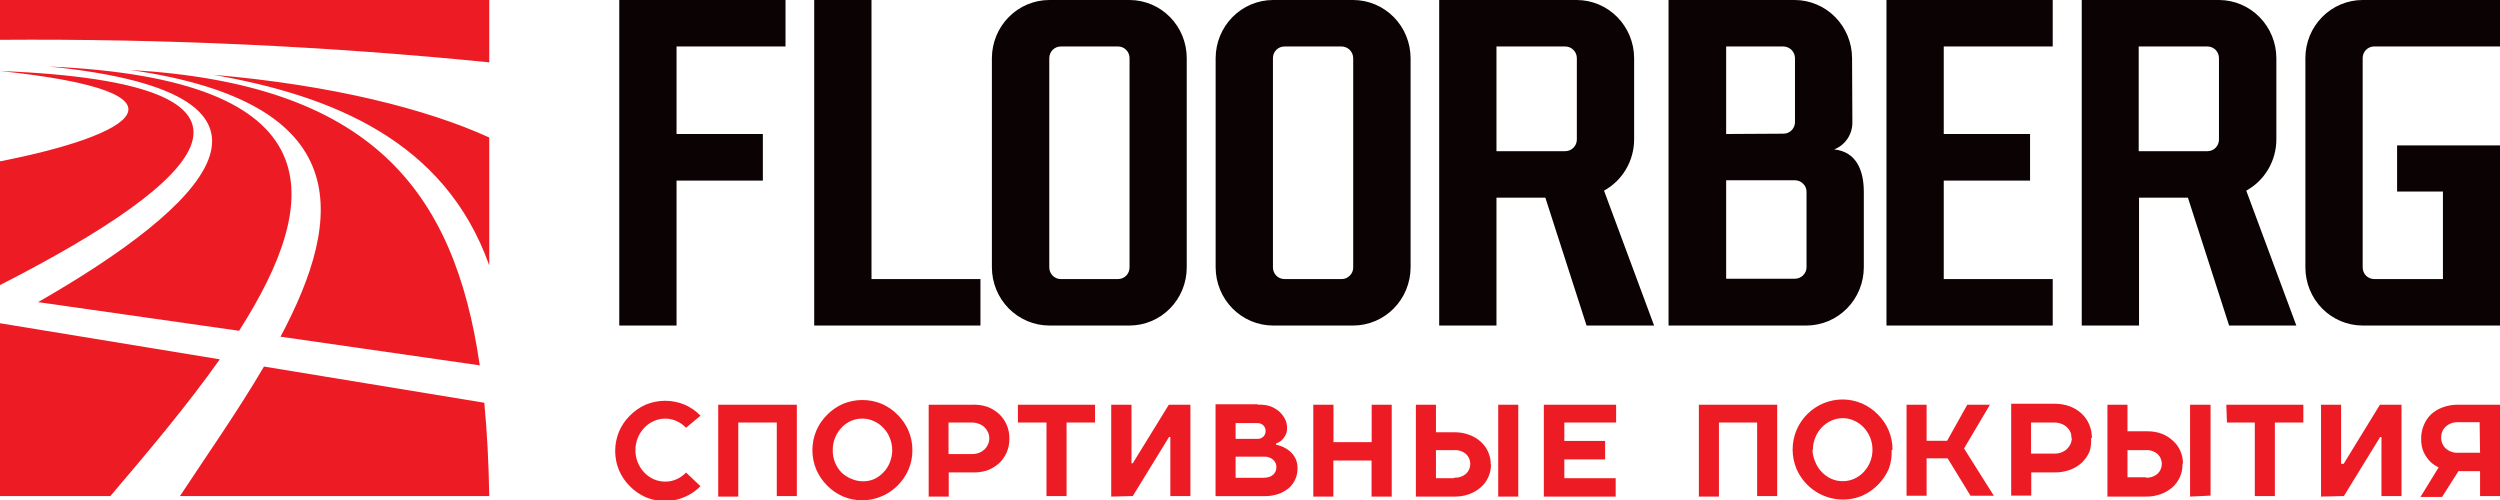 <svg width="160" height="32" viewBox="0 0 160 32" fill="none" xmlns="http://www.w3.org/2000/svg">
<g clip-path="url(#clip0)">
<path fill-rule="evenodd" clip-rule="evenodd" d="M62.749 17.859V20.834H52.109V0H55.776V17.859H62.749ZM50.273 0V2.975H43.299V8.576H48.823V11.558H43.299V20.834H39.633V0H50.273ZM160 0V2.975H151.901C151.715 2.986 151.539 3.069 151.41 3.207C151.282 3.345 151.211 3.528 151.211 3.717V17.117C151.212 17.313 151.288 17.502 151.425 17.642C151.563 17.779 151.749 17.857 151.943 17.859H156.348V12.258H153.414V9.304H160.021V20.834H151.211C150.239 20.834 149.306 20.442 148.618 19.745C147.931 19.048 147.545 18.102 147.545 17.117V3.717C147.545 2.731 147.931 1.786 148.618 1.089C149.306 0.392 150.239 0 151.211 0L160 0ZM110.474 11.537V17.838H114.879C115.073 17.837 115.259 17.759 115.397 17.621C115.468 17.554 115.524 17.473 115.563 17.382C115.601 17.291 115.619 17.194 115.618 17.096V12.279C115.619 12.181 115.601 12.083 115.563 11.993C115.524 11.902 115.468 11.821 115.397 11.754C115.259 11.616 115.073 11.538 114.879 11.537H110.474ZM114.147 8.555C114.341 8.555 114.527 8.477 114.665 8.337C114.802 8.198 114.879 8.01 114.879 7.813V3.717C114.875 3.522 114.797 3.335 114.661 3.197C114.524 3.058 114.34 2.979 114.147 2.975H110.474V8.576L114.147 8.555ZM118.552 7.813C118.559 8.191 118.451 8.562 118.242 8.875C118.033 9.189 117.734 9.429 117.385 9.563C118.801 9.71 119.284 10.893 119.284 12.279V17.117C119.28 18.101 118.893 19.045 118.206 19.741C117.519 20.437 116.589 20.83 115.618 20.834H106.787V0H114.858C115.831 0.002 116.763 0.394 117.451 1.09C118.139 1.787 118.528 2.731 118.532 3.717L118.552 7.813ZM142.663 20.834L140.026 12.65H136.898V20.834H133.231V0H142.035C143.004 0.007 143.931 0.402 144.614 1.098C145.298 1.794 145.684 2.735 145.687 3.717V8.933C145.685 9.603 145.504 10.26 145.165 10.835C144.827 11.41 144.341 11.882 143.761 12.202L146.965 20.834H142.663ZM136.877 2.975V9.675H141.282C141.476 9.674 141.662 9.596 141.8 9.458C141.936 9.318 142.013 9.129 142.014 8.933V3.717C142.013 3.521 141.936 3.332 141.8 3.192C141.662 3.054 141.476 2.976 141.282 2.975H136.877ZM101.539 20.834L98.902 12.65H95.774V20.834H92.108V0H100.918C101.889 0.004 102.82 0.397 103.506 1.093C104.193 1.789 104.581 2.733 104.584 3.717V8.933C104.582 9.603 104.401 10.26 104.062 10.835C103.724 11.41 103.238 11.882 102.658 12.202L105.862 20.834H101.539ZM95.774 2.975V9.675H100.179C100.373 9.674 100.559 9.596 100.697 9.458C100.766 9.39 100.822 9.308 100.86 9.218C100.898 9.128 100.917 9.031 100.918 8.933V3.717C100.917 3.619 100.898 3.522 100.86 3.432C100.822 3.342 100.766 3.26 100.697 3.192C100.559 3.054 100.373 2.976 100.179 2.975H95.774ZM120.734 0H131.374V2.975H124.4V8.576H129.924V11.558H124.4V17.859H131.374V20.834H120.734V0ZM85.866 2.975H82.2C82.006 2.976 81.82 3.054 81.682 3.192C81.546 3.332 81.469 3.521 81.468 3.717V17.117C81.468 17.313 81.545 17.502 81.682 17.641C81.819 17.78 82.005 17.859 82.2 17.859H85.866C85.962 17.861 86.058 17.843 86.147 17.806C86.237 17.768 86.317 17.712 86.384 17.642C86.455 17.575 86.511 17.494 86.549 17.403C86.588 17.312 86.606 17.215 86.605 17.117V3.717C86.601 3.52 86.522 3.333 86.384 3.194C86.246 3.056 86.06 2.977 85.866 2.975ZM81.475 0H86.612C87.583 0.004 88.513 0.397 89.2 1.093C89.887 1.789 90.274 2.733 90.278 3.717V17.117C90.274 18.101 89.887 19.045 89.2 19.741C88.513 20.437 87.583 20.83 86.612 20.834H81.475C80.502 20.832 79.57 20.44 78.882 19.744C78.193 19.047 77.805 18.103 77.801 17.117V3.717C77.805 2.731 78.193 1.787 78.882 1.09C79.57 0.394 80.502 0.002 81.475 0V0ZM71.56 2.975H67.886C67.692 2.976 67.506 3.054 67.368 3.192C67.233 3.332 67.156 3.521 67.154 3.717V17.117C67.154 17.313 67.232 17.502 67.369 17.641C67.506 17.78 67.692 17.859 67.886 17.859H71.56C71.754 17.857 71.939 17.779 72.078 17.642C72.214 17.502 72.291 17.313 72.291 17.117V3.717C72.291 3.521 72.214 3.332 72.077 3.193C71.94 3.053 71.754 2.975 71.56 2.975ZM67.154 0H72.291C73.263 0.002 74.194 0.394 74.879 1.091C75.566 1.788 75.951 2.733 75.951 3.717V17.117C75.951 18.102 75.565 19.048 74.877 19.745C74.189 20.442 73.257 20.834 72.285 20.834H67.154C66.182 20.832 65.25 20.44 64.562 19.744C63.873 19.047 63.485 18.103 63.481 17.117V3.717C63.485 2.731 63.873 1.787 64.562 1.09C65.25 0.394 66.182 0.002 67.154 0V0Z" fill="#0A0203"/>
<path d="M158.724 28.975H157.343C157.196 28.986 157.048 28.968 156.908 28.921C156.768 28.874 156.639 28.8 156.528 28.702C156.433 28.613 156.358 28.504 156.308 28.384C156.258 28.263 156.234 28.133 156.238 28.002C156.233 27.871 156.257 27.74 156.307 27.619C156.357 27.498 156.432 27.39 156.528 27.302C156.744 27.108 157.027 27.008 157.315 27.022H158.696L158.724 28.975ZM157.343 30.151H158.724V31.747H160.001V25.901H157.315C156.981 25.897 156.649 25.954 156.335 26.07C156.059 26.168 155.806 26.32 155.589 26.517C155.385 26.715 155.225 26.953 155.119 27.218C155.008 27.486 154.952 27.774 154.954 28.065C154.943 28.368 155 28.669 155.119 28.947C155.219 29.155 155.349 29.346 155.506 29.514C155.669 29.681 155.861 29.816 156.072 29.913L154.912 31.803H156.293L157.343 30.151ZM150.01 31.747L152.33 27.967H152.413V31.747H153.697V25.901H152.316L149.996 29.682H149.83V25.901H148.546V31.782L150.01 31.747ZM142.525 27.043H144.307V31.747H145.591V27.043H147.414V25.901H142.484L142.525 27.043ZM137.347 30.543H136.159V28.807H137.319C137.597 28.788 137.871 28.879 138.086 29.059C138.171 29.139 138.239 29.237 138.286 29.345C138.332 29.454 138.356 29.571 138.356 29.689C138.356 29.807 138.332 29.924 138.286 30.032C138.239 30.141 138.171 30.238 138.086 30.319C137.871 30.499 137.597 30.589 137.319 30.571L137.347 30.543ZM139.708 29.661C139.71 29.386 139.654 29.114 139.543 28.863C139.436 28.613 139.276 28.39 139.073 28.212C138.873 28.021 138.639 27.871 138.383 27.771C138.078 27.655 137.755 27.598 137.43 27.603H136.159V25.901H134.875V31.782H137.319C137.653 31.789 137.985 31.734 138.3 31.621C138.572 31.52 138.824 31.37 139.045 31.18C139.244 30.998 139.404 30.776 139.515 30.529C139.631 30.265 139.687 29.978 139.681 29.689L139.708 29.661ZM141.476 31.719V25.901H140.164V31.782L141.476 31.719ZM133.881 28.023C133.884 27.733 133.827 27.447 133.716 27.18C133.604 26.914 133.439 26.674 133.232 26.476C133.011 26.271 132.753 26.112 132.472 26.006C132.153 25.891 131.817 25.834 131.478 25.838H128.716V31.719H130V30.235H131.492C131.831 30.24 132.167 30.183 132.486 30.067C132.766 29.964 133.024 29.807 133.246 29.605C133.45 29.405 133.614 29.168 133.729 28.905C133.817 28.63 133.85 28.339 133.826 28.051L133.881 28.023ZM132.597 28.023C132.597 28.158 132.569 28.292 132.514 28.415C132.459 28.536 132.381 28.645 132.286 28.737C132.183 28.831 132.063 28.904 131.934 28.954C131.788 29.009 131.633 29.035 131.478 29.031H129.987V27.043H131.478C131.634 27.04 131.789 27.069 131.934 27.127C132.065 27.173 132.185 27.247 132.286 27.344C132.381 27.435 132.459 27.545 132.514 27.666C132.559 27.789 132.577 27.92 132.569 28.051L132.597 28.023ZM121.121 28.779C121.124 28.353 121.039 27.931 120.873 27.54C120.71 27.159 120.476 26.814 120.182 26.524C119.892 26.229 119.55 25.992 119.174 25.825C118.394 25.489 117.516 25.48 116.73 25.799C115.943 26.117 115.313 26.738 114.976 27.526C114.812 27.919 114.728 28.341 114.728 28.768C114.728 29.195 114.812 29.618 114.976 30.011C115.141 30.391 115.375 30.735 115.667 31.026C116.121 31.478 116.696 31.785 117.32 31.909C117.945 32.034 118.592 31.97 119.181 31.726C119.558 31.559 119.9 31.322 120.189 31.026C120.481 30.735 120.715 30.391 120.88 30.011C121.02 29.626 121.084 29.217 121.066 28.807L121.121 28.779ZM116.026 28.779C116.025 28.507 116.079 28.238 116.184 27.988C116.278 27.749 116.419 27.532 116.599 27.351C116.768 27.169 116.973 27.023 117.199 26.924C117.429 26.817 117.679 26.763 117.931 26.762C118.186 26.762 118.438 26.817 118.67 26.924C118.897 27.023 119.101 27.169 119.271 27.351C119.446 27.535 119.586 27.751 119.685 27.988C119.89 28.497 119.89 29.067 119.685 29.577C119.586 29.813 119.446 30.029 119.271 30.214C119.099 30.394 118.895 30.539 118.67 30.641C118.437 30.745 118.185 30.797 117.931 30.795C117.679 30.797 117.43 30.745 117.199 30.641C116.974 30.539 116.77 30.394 116.599 30.214C116.419 30.033 116.278 29.816 116.184 29.577C116.072 29.335 116.009 29.073 115.998 28.807L116.026 28.779ZM108.727 25.901V31.782H110.012V27.043H112.456V31.747H113.74V25.901H108.727ZM103.404 30.606H100.117V29.402H102.727V28.219H100.117V27.043H103.432V25.901H98.805V31.782H103.404V30.606ZM93.047 30.606H91.901V28.807H93.061C93.339 28.788 93.613 28.879 93.827 29.059C93.913 29.139 93.981 29.237 94.027 29.345C94.074 29.454 94.098 29.571 94.098 29.689C94.098 29.807 94.074 29.924 94.027 30.032C93.981 30.141 93.913 30.238 93.827 30.319C93.613 30.499 93.339 30.589 93.061 30.571L93.047 30.606ZM95.409 29.724C95.41 29.45 95.354 29.18 95.245 28.93C95.135 28.68 94.975 28.457 94.773 28.275C94.561 28.08 94.312 27.93 94.041 27.834C93.739 27.718 93.418 27.661 93.095 27.666H91.901V25.901H90.617V31.782H93.061C93.395 31.789 93.727 31.734 94.041 31.621C94.312 31.521 94.563 31.372 94.78 31.18C94.983 31 95.146 30.778 95.257 30.529C95.373 30.265 95.429 29.978 95.422 29.689L95.409 29.724ZM97.169 31.782V25.901H95.885V31.782H97.169ZM84.05 25.901V31.782H85.335V29.472H87.779V31.782H89.07V25.901H87.786V28.296H85.342V25.901H84.05ZM79.079 27.078H80.46C80.532 27.074 80.604 27.085 80.672 27.11C80.739 27.135 80.801 27.174 80.854 27.225C80.901 27.27 80.938 27.326 80.963 27.387C80.988 27.449 81 27.515 80.999 27.582C81.001 27.649 80.989 27.716 80.964 27.779C80.939 27.842 80.901 27.898 80.854 27.946C80.801 27.995 80.739 28.033 80.671 28.057C80.603 28.081 80.532 28.091 80.46 28.086H79.079V27.078ZM80.902 30.578H79.079V29.227H80.902C81.113 29.215 81.32 29.285 81.482 29.423C81.549 29.482 81.602 29.555 81.638 29.638C81.673 29.72 81.691 29.809 81.689 29.899C81.691 29.99 81.673 30.08 81.638 30.163C81.602 30.247 81.549 30.321 81.482 30.382C81.326 30.51 81.13 30.577 80.93 30.571L80.902 30.578ZM80.488 25.873H77.795V31.754H80.902C81.204 31.759 81.505 31.714 81.793 31.621C82.043 31.538 82.277 31.41 82.483 31.243C82.659 31.086 82.801 30.893 82.897 30.676C82.996 30.456 83.046 30.217 83.042 29.976C83.046 29.829 83.028 29.683 82.987 29.542C82.951 29.42 82.898 29.305 82.828 29.199C82.768 29.1 82.694 29.01 82.607 28.933C82.53 28.861 82.447 28.795 82.359 28.737C82.147 28.603 81.913 28.51 81.668 28.464V28.38C81.797 28.338 81.917 28.272 82.02 28.184C82.117 28.092 82.198 27.986 82.262 27.869C82.343 27.716 82.381 27.544 82.373 27.372C82.373 27.179 82.328 26.99 82.241 26.819C82.146 26.637 82.02 26.473 81.869 26.335C81.693 26.186 81.492 26.07 81.275 25.992C81.029 25.918 80.772 25.887 80.515 25.901L80.488 25.873ZM72.499 31.747L74.819 27.967H74.902V31.747H76.186V25.901H74.805L72.499 29.647H72.416V25.901H71.118V31.782L72.499 31.747ZM65.146 27.043H66.975V31.747H68.26V27.043H70.082V25.901H65.146V27.043ZM64.6 28.051C64.603 27.761 64.547 27.475 64.435 27.208C64.323 26.942 64.159 26.702 63.951 26.503C63.729 26.301 63.471 26.142 63.192 26.035C62.871 25.93 62.534 25.886 62.197 25.901H59.436V31.782H60.72V30.235H62.211C62.543 30.249 62.875 30.204 63.192 30.102C63.471 29.997 63.728 29.84 63.951 29.64C64.156 29.44 64.32 29.203 64.434 28.94C64.551 28.659 64.607 28.356 64.6 28.051ZM63.316 28.051C63.316 28.186 63.288 28.32 63.233 28.443C63.178 28.564 63.101 28.673 63.005 28.765C62.902 28.859 62.783 28.932 62.653 28.982C62.508 29.037 62.353 29.063 62.197 29.059H60.706V27.043H62.197C62.353 27.041 62.508 27.069 62.653 27.127C62.784 27.173 62.904 27.247 63.005 27.344C63.101 27.435 63.178 27.545 63.233 27.666C63.288 27.787 63.316 27.918 63.316 28.051ZM58.393 28.807C58.396 28.381 58.311 27.959 58.144 27.568C57.981 27.187 57.747 26.842 57.454 26.552C57.166 26.256 56.823 26.018 56.446 25.852C55.643 25.517 54.742 25.517 53.94 25.852C53.563 26.02 53.221 26.257 52.931 26.552C52.638 26.842 52.403 27.187 52.241 27.568C52.077 27.961 51.993 28.383 51.993 28.81C51.993 29.237 52.077 29.66 52.241 30.053C52.405 30.433 52.639 30.777 52.931 31.068C53.221 31.364 53.563 31.601 53.94 31.768C54.528 32.016 55.176 32.081 55.801 31.957C56.426 31.832 57.002 31.523 57.454 31.068C57.745 30.777 57.98 30.433 58.144 30.053C58.312 29.66 58.397 29.235 58.393 28.807ZM53.297 28.807C53.292 28.531 53.344 28.256 53.449 28.002C53.548 27.765 53.688 27.549 53.864 27.365C54.033 27.183 54.238 27.037 54.464 26.938C54.708 26.831 54.972 26.781 55.238 26.791C55.476 26.796 55.711 26.851 55.928 26.952C56.155 27.051 56.359 27.197 56.529 27.379C56.709 27.56 56.85 27.777 56.943 28.016C57.048 28.267 57.102 28.537 57.102 28.81C57.102 29.083 57.048 29.353 56.943 29.605C56.85 29.844 56.709 30.061 56.529 30.242C56.357 30.422 56.153 30.567 55.928 30.669C55.709 30.76 55.474 30.805 55.238 30.802C54.983 30.804 54.731 30.752 54.499 30.648C54.26 30.557 54.042 30.419 53.857 30.242C53.681 30.057 53.541 29.841 53.442 29.605C53.341 29.352 53.291 29.08 53.297 28.807ZM45.965 25.901V31.782H47.249V27.043H49.714V31.747H50.998V25.901H45.965ZM125.906 25.901H127.356L125.699 28.702L127.605 31.726H126.113L124.649 29.332H123.303V31.726H122.019V25.901H123.303V28.212H124.615L125.906 25.901ZM44.832 26.602C44.544 26.305 44.202 26.067 43.824 25.901C43.022 25.566 42.121 25.566 41.318 25.901C40.942 26.069 40.6 26.306 40.31 26.602C40.016 26.891 39.782 27.236 39.619 27.617C39.456 28.01 39.371 28.432 39.371 28.859C39.371 29.286 39.456 29.709 39.619 30.102C39.783 30.482 40.018 30.826 40.31 31.117C40.599 31.413 40.941 31.65 41.318 31.817C41.907 32.065 42.554 32.13 43.18 32.006C43.805 31.881 44.38 31.572 44.832 31.117L43.907 30.242C43.736 30.422 43.532 30.567 43.306 30.669C43.076 30.773 42.827 30.825 42.575 30.823C42.32 30.825 42.069 30.773 41.836 30.669C41.61 30.567 41.407 30.422 41.235 30.242C41.06 30.057 40.919 29.841 40.821 29.605C40.615 29.096 40.615 28.525 40.821 28.016C40.919 27.779 41.06 27.564 41.235 27.379C41.405 27.197 41.609 27.051 41.836 26.952C42.068 26.845 42.32 26.791 42.575 26.791C42.827 26.791 43.077 26.846 43.306 26.952C43.533 27.051 43.737 27.197 43.907 27.379L44.832 26.602Z" fill="#ED1C24"/>
<path d="M13.657 4.788C21.252 5.44 27.342 6.987 31.312 8.8V16.984C28.474 9.003 21.252 6.119 13.657 4.788ZM2.437 19.336C12.884 13.35 20.824 6.035 3.128 4.256C21.439 5.061 20.714 12.699 15.301 21.17L2.437 19.336ZM7.063 31.748H0V20.687L14.065 22.997C11.979 25.951 9.445 28.948 7.063 31.748ZM0 18.244V10.326C8.458 8.674 13.202 5.93 0 4.543C19.492 5.321 13.243 11.481 0 18.244ZM30.995 25.776C31.174 27.653 31.278 29.648 31.312 31.748H11.517C13.222 29.158 15.218 26.316 16.895 23.459L30.995 25.776ZM8.348 4.48C23.628 5.362 29.061 12.055 30.705 23.382L17.952 21.548C22.039 13.882 22.827 6.567 8.348 4.48ZM31.312 0H0V2.548C10.455 2.471 20.907 2.952 31.312 3.99V0Z" fill="#ED1C24"/>
</g>
<defs>
<clipPath id="clip0">
<rect width="160" height="32" fill="white"/>
</clipPath>
</defs>
</svg>
